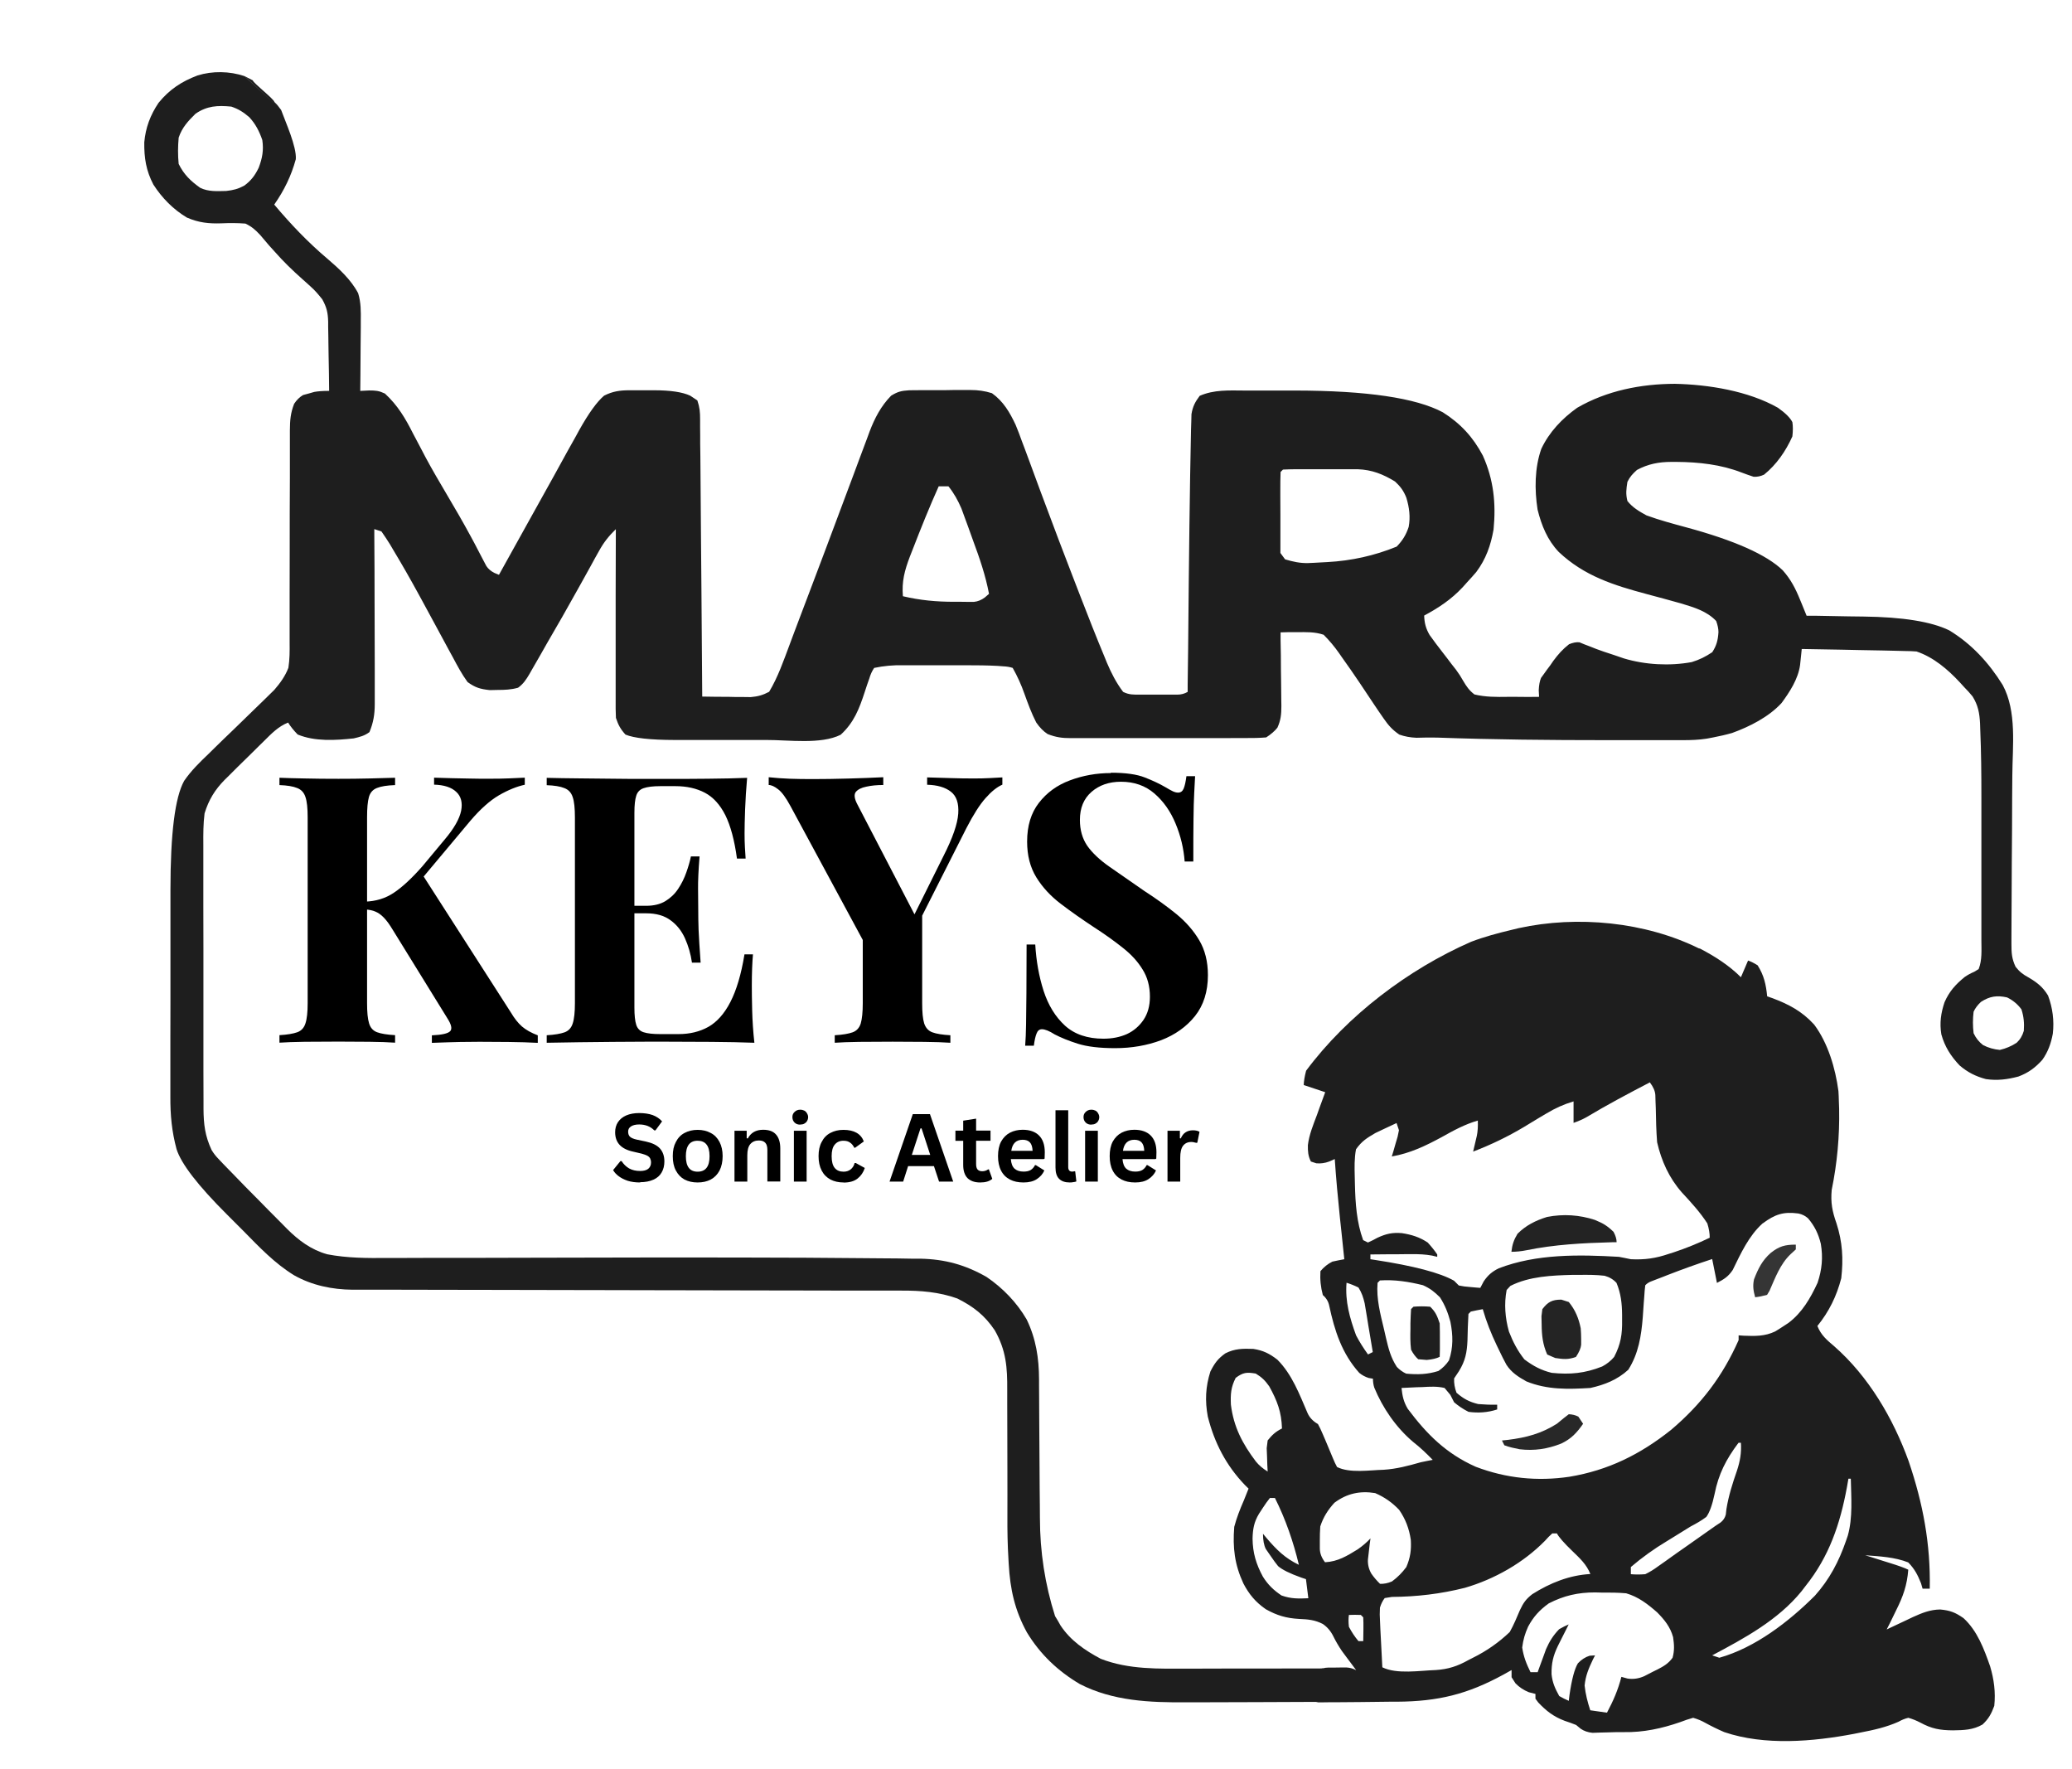 <?xml version="1.0" encoding="UTF-8"?>
<svg id="_레이어_1" data-name="레이어_1" xmlns="http://www.w3.org/2000/svg" width="82.68mm" height="70.56mm" version="1.1" viewBox="0 0 234.37 200">
  <!-- Generator: Adobe Illustrator 29.6.1, SVG Export Plug-In . SVG Version: 2.1.1 Build 9)  -->
  <g id="whole">
    <path id="glow" d="M31.8,12.43h0c.18.42-.18-.42,0,0h0c.48,1.33,1.77,4.15,1.66,5.57-.52,1.89-1.32,3.53-2.44,5.13,1.84,2.19,3.82,4.27,6,6.11,1.31,1.12,2.68,2.37,3.49,3.91.33,1.07.31,2.05.3,3.17v.68l-.02,2.16c0,.49-.01.97-.01,1.46,0,1.19-.02,2.39-.03,3.58l1.01-.05c.74,0,1.1.03,1.78.35,1.45,1.34,2.31,2.79,3.19,4.54.31.58.61,1.16.92,1.74l.47.9c.76,1.42,1.58,2.81,2.4,4.2.93,1.57,1.85,3.15,2.72,4.76l.41.76c.25.47.5.94.74,1.42l.33.63.29.55q.32.49.92.79l.51.21,1.46-2.63c.73-1.32,1.47-2.64,2.2-3.96.86-1.55,1.72-3.1,2.58-4.64.5-.9.99-1.81,1.49-2.71l.93-1.66.42-.77q1.6-2.86,2.81-3.89c.99-.5,1.8-.61,2.91-.61h1.81s.92,0,.92,0q2.78,0,4.1.61l.81.54c.27.8.31,1.32.31,2.15v.83s.01.92.01.92v.96c.02.88.02,1.75.03,2.63.01.91.02,1.83.02,2.74.02,1.73.03,3.46.04,5.19l.05,5.91c.03,4.06.06,8.11.09,12.16,1.01.02,2.02.03,3.02.03.29,0,.57.01.86.02h.84s.77.01.77.01c.81-.07,1.36-.22,2.08-.6,1-1.67,1.63-3.51,2.31-5.32l.35-.94c.25-.66.5-1.32.75-1.99.4-1.05.79-2.09,1.19-3.14,1.19-3.15,2.38-6.29,3.55-9.44.46-1.24.93-2.48,1.39-3.71.22-.58.44-1.17.65-1.75.3-.81.6-1.61.91-2.43l.26-.71c.58-1.52,1.29-2.89,2.44-4.06.76-.46,1.13-.55,2.05-.61.39,0,.77-.01,1.15-.01h.63c.43,0,.86,0,1.3,0,.66,0,1.31,0,1.97-.02h1.86c.86,0,1.61.1,2.44.36,1.29.92,2.02,2.17,2.68,3.58.26.62.49,1.24.72,1.88l.27.71c.18.51.37,1.01.56,1.51.39,1.08.79,2.16,1.19,3.23.21.56.42,1.13.63,1.68,1.01,2.73,2.05,5.45,3.1,8.17.28.73.57,1.46.85,2.2.89,2.3,1.79,4.59,2.74,6.87l.26.64c.51,1.2,1.05,2.26,1.84,3.31.69.34,1.17.31,1.93.31h1.72s.88,0,.88,0h1.61q.63,0,1.16-.31v-.84c.04-2.68.07-5.35.09-8.02.02-1.37.03-2.74.04-4.12.04-3.82.09-7.64.15-11.46.02-1.22.04-2.44.07-3.66.01-.53.02-1.05.03-1.57l.03-.94.02-.8c.14-.86.41-1.38.93-2.07,1.62-.71,3.3-.61,5.05-.6h.92c.64,0,1.29,0,1.93,0,.97,0,1.94,0,2.91,0q12.12.02,16.69,2.46c2.01,1.27,3.42,2.8,4.53,4.9,1.22,2.72,1.5,5.4,1.21,8.36-.32,1.8-.86,3.34-1.96,4.81-.33.39-.67.76-1.02,1.14l-.51.57c-1.29,1.38-2.7,2.32-4.36,3.21.03.84.19,1.47.62,2.2.47.66.96,1.31,1.46,1.95l.51.66c.33.44.66.88,1.01,1.31q.47.63.82,1.27c.38.64.67,1.07,1.27,1.53,1.26.3,2.47.29,3.75.27h1.04c.84.02,1.68.01,2.52,0l-.04-.75q.04-.87.26-1.39l.32-.44.35-.49.37-.49.35-.51c.55-.74,1.05-1.31,1.78-1.88q.65-.27,1.17-.22l.53.22.63.24.76.3.81.29c.84.27,1.53.51,2.29.77,2.42.73,5.19.88,7.69.42.88-.27,1.56-.61,2.32-1.12.49-.76.64-1.36.7-2.26q0-.57-.26-1.27c-1.06-1.12-2.51-1.54-3.96-1.98-1.29-.37-2.59-.71-3.89-1.06-3.74-1-7.08-2.05-9.96-4.77-1.28-1.35-1.94-2.98-2.39-4.78-.35-2.24-.34-4.72.42-6.87.89-1.9,2.36-3.44,4.06-4.65,3.35-1.94,7.22-2.7,11.05-2.71,3.81.08,8.32.81,11.66,2.71q1.26.89,1.63,1.62.11.68,0,1.62c-.74,1.65-1.79,3.18-3.2,4.32q-.59.28-1.19.24c-.45-.15-.89-.3-1.33-.47-2.36-.92-4.87-1.19-7.38-1.21h-.6c-1.4,0-2.64.24-3.88.91-.49.44-.79.76-1.08,1.35-.13.85-.2,1.34,0,2.16.58.74,1.34,1.18,2.16,1.63,1.48.54,2.98.94,4.49,1.35q8.18,2.21,10.92,4.86c.91,1.02,1.45,2.07,1.96,3.33l.22.53c.17.43.35.85.52,1.28h1.02c1.26.03,2.52.05,3.77.07.54.01,1.08.02,1.63.02q6.67.08,9.71,1.56c2.54,1.54,4.49,3.67,6.05,6.18,1.62,3.01,1.11,6.91,1.09,10.21l-.02,2.56c0,2.42-.02,4.85-.04,7.28-.01,1.49-.02,2.97-.02,4.46,0,.57,0,1.13-.01,1.7,0,.79-.01,1.58-.01,2.37v.7c0,1.01.03,1.66.47,2.59.46.58.84.87,1.49,1.22.96.57,1.59,1.06,2.18,2.03.52,1.39.71,2.84.54,4.32-.21,1.11-.54,2.05-1.2,2.97-.8.88-1.57,1.45-2.69,1.87-1.24.33-2.41.48-3.68.29-1.16-.31-2.07-.77-2.98-1.55-.99-1.05-1.67-2.11-2.06-3.51-.21-1.29-.05-2.4.36-3.63.54-1.23,1.26-2.03,2.3-2.87q.48-.33,1.07-.58l.49-.3c.41-1.03.31-2.16.31-3.25v-16.24c0-2.55-.02-5.09-.13-7.64l-.02-.64c-.06-1.18-.22-2.06-.85-3.07q-.44-.54-.93-1.03l-.51-.56c-1.37-1.47-2.97-2.84-4.9-3.49-.43-.03-.85-.05-1.29-.05l-.79-.02-.84-.02-.87-.02c-.92-.02-1.84-.04-2.76-.05l-1.86-.04c-1.52-.03-3.05-.05-4.57-.08l-.05.5-.07.67-.07.66c-.22,1.57-1.17,3.03-2.1,4.29-1.45,1.57-3.6,2.66-5.59,3.38-.7.2-1.41.36-2.13.5l-.74.14c-.91.14-1.77.17-2.68.17h-8.68c-6.39,0-12.77-.06-19.15-.29-.78-.02-1.54,0-2.32.02q-1.04-.04-1.94-.36c-.79-.54-1.23-1.04-1.77-1.82l-.56-.81-.56-.83-.52-.78c-.35-.53-.71-1.06-1.06-1.59-.66-.98-1.33-1.95-2.02-2.91l-.34-.49q-.78-1.11-1.73-2.06c-1-.34-1.99-.3-3.04-.29h-1.04s-.79.02-.79.02v.9c.03,1.1.04,2.2.04,3.3,0,.47.01.95.02,1.43,0,.68.01,1.37.02,2.05,0,.21.01.42.01.64,0,.93-.06,1.61-.45,2.46q-.45.57-1.27,1.1c-.76.06-1.49.08-2.25.07h-.69c-.76.01-1.52.01-2.28.01h-1.58c-1.11,0-2.22,0-3.33,0-1.42,0-2.84,0-4.26,0-1.09,0-2.18,0-3.28,0-.52,0-1.05,0-1.57,0-.73,0-1.47,0-2.2,0h-.65c-1.01,0-1.68-.09-2.63-.46q-.7-.45-1.29-1.31c-.54-1.05-.94-2.15-1.34-3.26q-.53-1.51-1.32-2.91-.49-.16-1.07-.18l-.66-.05c-1.17-.06-2.32-.07-3.49-.07h-.78c-.54,0-1.08,0-1.62,0-.82,0-1.65,0-2.47,0-.53,0-1.05,0-1.58,0h-.74q-1.66-.04-3.26.3-.36.53-.55,1.2l-.26.74-.26.79c-.62,1.9-1.22,3.46-2.72,4.83-2.24,1.12-5.92.58-8.39.59h-1.13c-.78,0-1.56,0-2.34,0-.99,0-1.98,0-2.98,0-.78,0-1.55,0-2.32,0-.54,0-1.08,0-1.63,0q-4.11-.01-5.55-.61c-.57-.63-.81-1.08-1.08-1.89-.03-.68-.04-1.36-.03-2.05v-.64c0-.69,0-1.38,0-2.06v-1.43c0-1.26,0-2.51,0-3.77,0-1.29,0-2.57,0-3.85,0-2.52.01-5.03.02-7.54-.8.78-1.36,1.48-1.9,2.46l-.46.82-.48.88-1.02,1.84-.52.93c-1.1,1.99-2.23,3.96-3.38,5.93-.24.42-.48.84-.72,1.27-.33.57-.66,1.15-.99,1.72l-.29.51c-.37.63-.7,1.14-1.3,1.57-.78.22-1.49.25-2.3.25l-.9.02c-1.08-.12-1.62-.27-2.51-.91-.65-.89-1.15-1.83-1.66-2.79-.15-.28-.3-.55-.46-.84-.47-.86-.94-1.72-1.4-2.59-.55-1.02-1.1-2.04-1.66-3.06l-.4-.73c-.91-1.67-1.85-3.31-2.83-4.94l-.37-.63c-.3-.49-.63-.97-.96-1.45l-.81-.27v.8c.02,2.49.03,4.97.03,7.46,0,1.28,0,2.56.01,3.84,0,1.23.01,2.47.01,3.7,0,.47,0,.94,0,1.41,0,.66,0,1.32,0,1.98v.59c0,1.16-.15,2.1-.6,3.18-.58.43-1.08.54-1.78.71-2.07.22-4.38.37-6.34-.44q-.69-.71-1.08-1.35c-1.13.45-1.9,1.27-2.74,2.1l-.48.47c-.33.33-.67.66-1,.99-.51.5-1.01.99-1.52,1.49-.32.32-.65.65-.97.97l-.45.44c-1.12,1.13-1.82,2.28-2.29,3.81-.15,1.18-.15,2.35-.14,3.54v1.05c0,.95,0,1.89,0,2.84,0,.99,0,1.99,0,2.98,0,1.67,0,3.34.01,5.01,0,1.92,0,3.84,0,5.77,0,1.85,0,3.71,0,5.57,0,.79,0,1.58,0,2.36,0,1.1,0,2.2.01,3.3v.98c.01,1.76.17,3.08.92,4.68q.33.54.74.96l.51.54q.32.33.64.66l.42.43c1.01,1.05,2.03,2.09,3.06,3.12l1.09,1.11c.53.54,1.06,1.08,1.6,1.61l.48.49c1.31,1.3,2.71,2.35,4.52,2.86,2.28.44,4.53.44,6.84.42h1.34c.96,0,1.92,0,2.88-.01,1.54,0,3.08,0,4.61,0,2.74,0,5.48-.01,8.22-.02q25.89-.07,36.49.05c.81,0,1.63.02,2.44.02,1.11,0,2.22.02,3.33.04h.97c2.77.06,5.07.69,7.48,2.07,1.83,1.24,3.43,2.9,4.54,4.82,1.05,2.19,1.38,4.35,1.39,6.76v.64c0,.46,0,.92.01,1.38,0,.73,0,1.46.01,2.19.02,2.07.03,4.14.04,6.21,0,1.27.02,2.54.03,3.81,0,.48.01.96.01,1.44q0,5.71,1.71,11.1l.31.51.31.55c1.14,1.72,2.75,2.81,4.55,3.77,3.19,1.24,6.59,1.12,9.96,1.11h1.32c1.15,0,2.3,0,3.45-.01,1.17,0,2.35,0,3.52,0,2.3,0,4.6,0,6.9-.01l-.27,3.78c-2.43.01-4.86.02-7.3.03-1.13,0-2.26,0-3.39.01-1.09,0-2.19.01-3.28.01-.41,0-.83,0-1.24,0-4.13.03-8.3-.14-12.05-2.07-2.48-1.47-4.47-3.36-5.97-5.83-1.38-2.51-1.9-4.89-2.06-7.74l-.03-.52c-.1-1.62-.13-3.25-.12-4.87s0-3.29,0-4.94c-.01-1.47-.01-2.93-.01-4.4,0-1.2,0-2.4-.01-3.6,0-.45,0-.9,0-1.35.02-2.54-.12-4.48-1.41-6.75-1.14-1.7-2.42-2.69-4.24-3.6-2.08-.74-4.15-.9-6.34-.89h-.83c-.91,0-1.82,0-2.73,0h-1.97c-1.41,0-2.82-.01-4.23-.01-2.04,0-4.08,0-6.12-.01l-9.95-.02h-.6c-3.02,0-6.03-.01-9.04-.02h-.6c-3.3,0-6.61-.01-9.91-.02-2.04,0-4.07-.01-6.1-.01-1.56,0-3.13,0-4.68-.01h-1.92c-.88,0-1.74,0-2.62,0h-.76c-2.3-.02-4.59-.49-6.61-1.63-2.21-1.35-3.97-3.22-5.78-5.06-.61-.61-1.22-1.23-1.84-1.84q-4.9-4.89-5.68-7.37c-.54-2.01-.71-3.85-.7-5.93v-.96c0-1.04,0-2.08,0-3.13,0-.73,0-1.46,0-2.19,0-1.53,0-3.06.01-4.58,0-1.76,0-3.52,0-5.28s0-3.4,0-5.1v-2.16q0-9.55,1.55-12.32c.79-1.15,1.76-2.1,2.77-3.06l.68-.67c.71-.69,1.42-1.39,2.14-2.07.71-.69,1.43-1.39,2.14-2.08.44-.43.88-.86,1.33-1.29l.61-.6.53-.52c.67-.78,1.22-1.53,1.59-2.49.15-.95.15-1.88.14-2.84v-.85c0-.6,0-1.21,0-1.81,0-.96,0-1.92,0-2.87.01-1.69.01-3.38.01-5.06,0-2.7,0-5.4.02-8.1,0-.94,0-1.88,0-2.82v-1.73s0-.8,0-.8c.01-1.13.07-1.92.48-2.98q.43-.65,1.01-.99l.63-.17.63-.18q.61-.12,1.69-.12c-.01-1.32-.03-2.64-.06-3.95l-.02-1.34c0-.65-.02-1.29-.03-1.94v-.6c-.03-1.02-.17-1.64-.67-2.53-.44-.55-.84-1.03-1.37-1.49l-.43-.39-.45-.4c-1.11-.99-2.16-2-3.15-3.13l-.59-.65c-.35-.4-.69-.8-1.02-1.2-.55-.59-.95-.95-1.68-1.3-.91-.07-1.78-.07-2.69-.03-1.45.05-2.59-.07-3.93-.65-1.55-.93-2.81-2.21-3.79-3.73-.83-1.59-1.05-3.01-1.03-4.78.15-1.67.68-3.07,1.61-4.46,1.23-1.51,2.59-2.41,4.41-3.1,1.7-.53,3.63-.49,5.31.07M27.68,8.61l.91.47c.1.35,2.37,2.08,2.45,2.45.47.46.32.35.76.9.16.2-.17-.21,0,0h0M22.11,12.86c-.84.83-1.52,1.56-1.9,2.7-.09,1-.1,1.97,0,2.97.59,1.2,1.34,1.92,2.43,2.7.93.46,1.92.38,2.94.36.82-.09,1.34-.22,2.06-.61.77-.57,1.2-1.15,1.62-2.01.41-1.09.58-1.97.41-3.14-.34-.99-.77-1.83-1.48-2.59-.66-.56-1.21-.92-2.03-1.19-1.54-.15-2.75-.09-4.05.81M145.12,53.1l-.27.27c-.03.72-.03,1.44-.03,2.16v.65c0,.69,0,1.38.01,2.07v4.28c.2.26.33.45.53.72.87.26,1.69.45,2.63.42l.68-.03.71-.04.75-.04q4.11-.22,7.85-1.75c.67-.69,1.06-1.32,1.36-2.23.21-1.13.07-2.19-.26-3.29-.31-.79-.66-1.26-1.28-1.84-1.38-.84-2.61-1.33-4.23-1.39h-3.13c-.67,0-1.34,0-2.02,0h-1.89c-.48,0-.96.02-1.44.04M106.18,54.99c-1.05,2.34-2.01,4.73-2.94,7.13l-.33.84c-.59,1.56-.92,2.79-.78,4.46,1.94.46,3.78.63,5.78.63h.8s.77.01.77.01h.68q.66-.06,1.25-.51l.46-.4c-.39-2.07-1.06-4.02-1.79-5.99-.2-.55-.4-1.09-.59-1.64-.13-.35-.26-.71-.39-1.06l-.35-.96c-.41-.94-.83-1.71-1.47-2.51h-1.08ZM224.07,113.3q-.57.53-.83,1.11c-.1.81-.1,1.62,0,2.43q.38.82,1.08,1.35.89.45,1.89.54,1.03-.24,1.9-.81.59-.55.81-1.35c.06-.86,0-1.6-.27-2.43q-.65-.88-1.63-1.35c-1.14-.25-1.95-.14-2.95.51" fill="#1e1e1e"/>
    <path d="M192.22,107.23c1.71.89,3.33,1.91,4.7,3.28l.81-1.89q.49.17,1.08.54c.72,1.14.95,2.17,1.08,3.51l.52.18c1.9.7,3.43,1.51,4.8,3.02,1.56,2.09,2.4,4.94,2.74,7.51.03.4.04.79.05,1.18l.03.82c.06,3.09-.22,6.15-.84,9.18-.13,1.44.06,2.42.54,3.78.68,2.1.79,4.04.54,6.21-.53,2.04-1.38,3.77-2.7,5.4.42,1.04,1.05,1.57,1.89,2.28,3.9,3.42,6.68,8.16,8.43,13,1.63,4.8,2.49,9.37,2.39,14.43h-.81l-.18-.62c-.39-.97-.71-1.59-1.44-2.35-1.54-.61-3.24-.69-4.87-.81l.93.29,1.2.38.61.19q1.53.47,2.13.77c-.13,1.75-.59,3.04-1.37,4.59l-.31.64c-.24.51-.5,1.02-.76,1.53l.42-.2c.63-.3,1.26-.59,1.89-.89l.65-.31c1.04-.47,1.94-.84,3.09-.86,1.15.11,1.72.34,2.64.98,1.57,1.44,2.32,3.49,3.01,5.45.44,1.49.63,2.92.47,4.47-.34.91-.63,1.45-1.33,2.11-1.08.62-2.12.64-3.34.66-1.48-.01-2.41-.18-3.7-.88q-.65-.34-1.35-.54-.56.13-1.1.44c-1.41.63-2.82.94-4.33,1.23l-.69.14c-4.68.89-10.13,1.36-14.7-.19-.74-.32-1.46-.67-2.17-1.06q-.57-.33-1.35-.56-.7.19-1.47.49c-2.08.72-4.16,1.17-6.37,1.13-.62,0-1.24,0-1.86.03l-.84.02-.85.03q-.78-.08-1.33-.46l-.52-.43c-.43-.17-.86-.33-1.3-.47-1.26-.48-2.06-1.1-2.98-2.07l-.32-.43v-.54l-.74-.19q-.88-.35-1.52-1.01l-.44-.69v-.81l-.91.51c-4.08,2.23-7.4,3.04-12.05,3.07h-.82c-.57.01-1.13.01-1.7.02-.58,0-1.16.01-1.74.02-.84.01-1.68.02-2.52.02h-.79s-.72.01-.72.01h-.64s-.55-.13-.55-.13q-.47-.51-.81-1.08-.08-.7-.05-1.42l.02-.73h0c.84-.01,1.72-.57,2.56-.57h.73s.7-.01.7-.01h.64q.53.03,1.07.3l-.44-.59-.59-.79-.58-.78q-.55-.81-.98-1.68t-1.18-1.38c-.89-.46-1.67-.53-2.67-.57-1.45-.08-2.52-.39-3.78-1.1-1.15-.79-1.9-1.69-2.54-2.92-.99-2.14-1.22-4.03-1.03-6.4.28-1.04.65-1.99,1.08-2.97.18-.45.36-.9.54-1.35l-.41-.4c-2.13-2.22-3.45-4.77-4.2-7.74-.33-1.79-.26-3.36.29-5.1.48-.94.84-1.45,1.7-2.06,1.07-.54,1.96-.54,3.15-.5,1.12.17,1.84.53,2.73,1.22,1.65,1.65,2.49,3.9,3.4,6.01q.34.79,1.19,1.27.28.51.53,1.11l.28.65.29.69.56,1.34.26.6.24.47c1.45.72,3.67.35,5.27.31,1.45-.09,2.8-.45,4.2-.85.45-.09.9-.19,1.35-.27-.71-.73-1.42-1.41-2.23-2.04-1.92-1.63-3.42-3.81-4.38-6.13q-.15-.47-.15-1.01l-.48-.08q-.6-.19-1.07-.58c-1.97-2.2-2.79-4.76-3.4-7.61q-.14-.69-.72-1.19c-.24-.9-.33-1.77-.27-2.7q.57-.69,1.35-1.08c.45-.1.9-.19,1.35-.27l-.07-.66c-.09-.83-.17-1.66-.26-2.49l-.17-1.58c-.23-2.2-.43-4.4-.58-6.6l-.63.28q-.72.27-1.46.2l-.61-.2c-.32-.63-.35-1.15-.34-1.85.14-1.18.6-2.29,1.02-3.4l.27-.76.67-1.83-2.43-.81q.02-.67.27-1.62c4.64-6.24,11.56-11.47,18.66-14.58,1.5-.57,3.03-.98,4.59-1.35l.78-.19c6.65-1.46,14.35-.72,20.47,2.32M186.64,122.39c-2.44,1.27-4.86,2.55-7.21,3.96q-.63.35-1.44.63v-2.43c-1.13.34-2.08.77-3.09,1.38l-.83.49c-.56.34-1.12.68-1.68,1.02-1.86,1.11-3.73,2.01-5.76,2.79.14-.59.28-1.19.42-1.79q.15-.71.11-1.72c-1.49.43-2.76,1.13-4.1,1.88-1.83.99-3.56,1.82-5.63,2.18l.19-.62.23-.81.24-.81.15-.73-.27-.81c-.52.24-1.03.48-1.54.72l-.86.41c-.96.56-1.54.92-2.19,1.84-.19,1.03-.17,2.04-.14,3.09l.02.88c.05,2.13.19,4.28.93,6.3l.54.27q.51-.22,1.08-.54c.98-.45,1.68-.61,2.76-.52,1.1.17,1.98.44,2.92,1.06q.65.71,1.08,1.35v.27l-.58-.14c-.77-.14-1.47-.17-2.26-.16h-.84s-.86.01-.86.01h-.88l-2.14.02v.54l.52.08q6.58,1.01,8.94,2.35l.54.54q.6.13,1.25.17l.67.06.51.04.39-.74c.48-.7.93-1.09,1.69-1.47,4.29-1.65,9.09-1.56,13.6-1.3.45.08.9.18,1.35.27,1.58.08,2.82-.1,4.31-.61.19-.06.38-.12.57-.18,1.38-.46,2.73-1.01,4.04-1.64q.01-.72-.27-1.62c-.82-1.27-1.84-2.38-2.87-3.49-1.45-1.64-2.32-3.56-2.81-5.69-.1-1.28-.13-2.57-.15-3.85l-.03-.78-.02-.7q-.04-.68-.61-1.42M199.37,138.35c-1.57,1.42-2.46,3.39-3.38,5.27-.5.75-.99,1.05-1.78,1.46l-.54-2.7c-1.68.55-3.35,1.15-5,1.79l-.66.26-.63.24c-.19.07-.38.14-.57.22q-.44.16-.71.46c-.05.41-.09.82-.11,1.23l-.06.77c-.04.54-.08,1.07-.11,1.6-.17,2.13-.48,4.12-1.64,5.95-1.23,1.13-2.67,1.7-4.29,2.06-2.51.15-4.86.22-7.23-.74-.91-.51-1.68-.99-2.26-1.88-.29-.53-.56-1.07-.82-1.62l-.28-.58c-.64-1.34-1.17-2.67-1.58-4.09-.45.08-.9.17-1.35.27l-.27.27c-.06,1-.09,2-.11,3-.06,1.36-.24,2.3-.97,3.48l-.54.81q-.04.81.27,1.62c.8.69,1.43,1.03,2.45,1.28.72.06,1.42.09,2.15.07v.54c-1.06.35-2.15.42-3.24.27q-.88-.44-1.63-1.08l-.43-.84-.65-.78c-.84-.2-1.65-.15-2.5-.1l-.69.02c-.56.02-1.11.05-1.68.08.1.92.23,1.55.7,2.35,2.17,2.9,4.35,5.07,7.69,6.56,3.44,1.31,6.97,1.67,10.61,1.13,4.39-.73,8.01-2.53,11.49-5.3,3.43-2.91,5.82-6.05,7.64-10.15v-.54l.58.04c1.27.05,2.38.08,3.55-.48.34-.2.68-.42,1.01-.64l.49-.32c1.56-1.17,2.49-2.8,3.3-4.54.5-1.5.63-2.85.37-4.41-.28-1.14-.69-1.99-1.45-2.89q-.46-.41-1.08-.54c-1.7-.23-2.65.09-4.03,1.11M170.86,145.4l-.44.48c-.3,1.57-.17,3.17.26,4.7.46,1.18.96,2.15,1.75,3.15.99.74,1.89,1.23,3.09,1.52,2.09.21,3.74.06,5.71-.72q.81-.43,1.35-1.08c.75-1.44.93-2.57.9-4.19v-.59c-.01-1.27-.14-2.41-.63-3.59q-.52-.58-1.35-.81c-.94-.11-1.86-.11-2.8-.1h-.8c-2.34.06-4.91.16-7.04,1.24M156.09,144.8l-.27.27c-.15,1.83.32,3.53.74,5.3l.21.92c.29,1.23.54,2.23,1.23,3.29q.48.5,1.06.76c1.28.12,2.41.09,3.64-.3q.72-.48,1.2-1.2c.49-1.48.46-2.83.16-4.36-.28-1.03-.6-1.86-1.18-2.77-.64-.63-1.1-1-1.92-1.37-1.61-.4-3.21-.65-4.87-.54M152.31,145.07c-.17,2.1.36,3.97,1.08,5.94.41.78.84,1.45,1.35,2.16l.54-.27c-.17-1.01-.34-2.03-.51-3.04l-.14-.87-.14-.84-.13-.77c-.16-.68-.33-1.19-.7-1.78q-.69-.34-1.35-.54M139.77,155.82c-.54,1.07-.59,1.83-.54,3.02.31,2.53,1.31,4.43,2.83,6.44q.52.64,1.33,1.13l-.04-.73-.03-.96-.04-.95.11-.88c.51-.63.9-.99,1.62-1.35-.06-1.88-.54-3.13-1.44-4.76-.46-.66-.85-1.04-1.53-1.45-1.02-.17-1.43-.14-2.27.49M196.64,163.17c-1.39,1.85-2.26,3.53-2.7,5.79q-.39,1.84-.93,2.58c-.57.43-1.14.75-1.77,1.08-.72.44-1.43.89-2.15,1.33-.19.11-.38.23-.57.35q-2.15,1.29-4.05,2.91v.81q.76.07,1.63,0,.73-.35,1.44-.88l.84-.59.46-.33c.56-.41,1.13-.8,1.7-1.2.98-.69,1.96-1.38,2.94-2.07.37-.27.74-.52,1.13-.77q.46-.35.6-.9l.07-.61c.24-1.51.69-2.91,1.19-4.35.36-1.09.52-2.02.45-3.16h-.27ZM209.08,167.22l-.17.97c-.77,4.16-2.01,7.84-4.69,11.18l-.46.6c-2.64,3.24-6.45,5.3-10.09,7.23l.81.27c4.06-1.14,7.86-4.08,10.81-7.02,1.66-1.86,2.71-3.87,3.52-6.21l.2-.58c.58-2.07.38-4.31.34-6.44h-.27ZM150.96,169.92c-.76.83-1.27,1.63-1.62,2.7-.04.54-.05,1.08-.05,1.62v.86q0,.82.59,1.57c1.47-.08,2.49-.72,3.71-1.47.54-.38.98-.75,1.43-1.23l-.09.66-.1.88-.1.86q-.04.85.39,1.59.43.62.98,1.15.65.03,1.35-.27c.64-.47,1.15-.99,1.62-1.62.46-1.06.58-1.95.51-3.09-.19-1.27-.59-2.33-1.32-3.39-.78-.82-1.66-1.44-2.71-1.89-1.71-.28-3.2.04-4.59,1.08M143.66,169.38q-.42.52-.83,1.16l-.43.66c-.56.94-.69,1.71-.72,2.79.02,1.62.4,2.89,1.17,4.31.57.91,1.21,1.53,2.11,2.13,1.08.38,1.89.36,3.03.31l-.27-2.16-.54-.18q-1.91-.68-2.61-1.29-.34-.41-.9-1.23l-.49-.71q-.32-.64-.32-1.72l.41.49c1.13,1.32,2.08,2.27,3.65,3.02-.62-2.6-1.51-5.17-2.71-7.56h-.54ZM175.56,173.43q-.4.35-.81.82c-2.45,2.49-5.69,4.33-9.05,5.31-2.73.69-5.44,1.01-8.26,1.03l-.81.13q-.35.45-.54,1.08-.05.76.01,1.58l.04.91.05.95.05.96c.04.78.08,1.56.12,2.35,1.64.81,4.24.37,6.04.31,1.42-.09,2.47-.44,3.7-1.13l.51-.26q2.32-1.15,4.16-2.91c.45-.8.79-1.62,1.15-2.47.39-.83.68-1.25,1.4-1.81,2.01-1.27,4.2-2.15,6.57-2.28-.43-1.09-1.21-1.8-2.04-2.6q-1.44-1.39-1.74-1.99h-.54ZM175.16,181.34c-1.03.75-1.7,1.48-2.31,2.61-.37.83-.55,1.45-.67,2.36.16,1.06.47,1.83.94,2.79h.81c.08-.23.17-.47.26-.72l.35-.95.34-.94c.4-.9.8-1.54,1.48-2.25q.61-.35,1.08-.54l-.34.68-.45.89-.44.88c-.53,1.1-.73,1.96-.71,3.18.1.96.4,1.62.87,2.47q.55.32,1.08.54l.08-.66q.38-2.63.95-3.58.59-.63,1.33-.86l.61-.04-.24.47c-.48,1.01-.83,1.82-.94,2.94.11,1,.33,1.85.64,2.8l1.89.27c.71-1.33,1.26-2.59,1.63-4.05l.69.19q.96.15,1.9-.27c.33-.17.66-.34.99-.51l.51-.25c.7-.36,1.23-.67,1.7-1.32.23-.83.18-1.49.06-2.33-.32-1.16-.97-1.96-1.8-2.8-1.07-.94-2.13-1.76-3.51-2.16-.93-.08-1.84-.09-2.77-.08l-.74-.02c-1.94,0-3.53.36-5.26,1.25M152.58,182.62q-.09.6,0,1.35.47.9,1.08,1.62h.54c0-.44.01-.89.02-1.33v-.75s-.02-.61-.02-.61l-.27-.27c-.45-.02-.9-.02-1.35,0" fill="#1e1e1e"/>
    <path id="eyebrow" d="M180.43,137.97c.91.37,1.36.64,2.08,1.33q.35.64.35,1.18h-.52c-3.29.09-6.48.25-9.71.91q-.85.17-1.67.17c.09-.81.27-1.34.69-2.04.95-.95,2.05-1.5,3.34-1.9,1.84-.36,3.66-.24,5.43.34" fill="#232323"/>
    <path d="M176.61,146.97l.84.27c.73.88,1.13,1.86,1.35,2.97.03.41.05.82.05,1.23v.63q-.05.57-.59,1.38c-.87.32-1.43.26-2.35.12l-.9-.39c-.51-1.15-.62-2.18-.63-3.43l-.02-.91.1-.79c.61-.81,1.1-1.08,2.13-1.08" fill="#242424"/>
    <path d="M159.88,147.77q.91-.08,1.89,0c.63.61.8,1.06,1.08,1.89.02.65.02,1.3.02,1.94v1.04s-.02.8-.02.8q-.54.27-1.47.35l-.96-.08q-.46-.4-.81-1.08c-.1-.79-.09-1.56-.07-2.35v-.64c.01-.54.04-1.07.07-1.6l.27-.27Z" fill="#1f1f1f"/>
    <path d="M177.45,159.93q.59.02,1.08.27l.54.81c-.72,1.03-1.34,1.7-2.48,2.24-1.54.61-3.05.84-4.7.64-.6-.12-1.16-.23-1.73-.45l-.27-.54.67-.07c2.08-.26,3.76-.7,5.54-1.82l.78-.64.57-.44Z" fill="#282828"/>
    <path d="M203.13,140.75v.54l-.59.54c-1.17,1.11-1.74,2.67-2.38,4.13l-.28.47q-.71.2-1.35.27c-.2-.74-.29-1.26-.13-2.02.47-1.21.92-2.14,1.9-3,.94-.74,1.59-.93,2.82-.93" fill="#353535"/>
    <g id="keys_x5F_1">
      <path d="M59.36,87.95v.79c-.91.2-1.88.59-2.92,1.19-1.03.6-2.1,1.56-3.23,2.88l-7.96,9.5,2.46-3.52,10.08,15.71c.39.66.8,1.18,1.25,1.58.46.39,1.05.72,1.79,1v.85c-.99-.05-2.09-.09-3.31-.1-1.21-.01-2.31-.02-3.29-.02-.6,0-1.32.01-2.17.02-.85.02-1.92.05-3.21.1v-.85c1.15-.05,1.84-.21,2.08-.48.23-.26.13-.73-.31-1.42l-6.15-9.96c-.39-.65-.74-1.14-1.06-1.46-.31-.32-.62-.54-.94-.67-.31-.14-.71-.22-1.21-.25v-.88c1.23-.03,2.34-.36,3.31-1.02.97-.65,2.04-1.65,3.21-2.98l2.5-3c1.07-1.26,1.69-2.35,1.88-3.27.18-.93-.01-1.65-.56-2.15-.54-.51-1.38-.78-2.5-.81v-.79c.71.03,1.38.05,2,.06.64.02,1.3.03,2,.04.69.02,1.45.02,2.27.02s1.55-.01,2.21-.04c.67-.03,1.26-.05,1.77-.08ZM44.69,87.95v.83c-.91.03-1.59.14-2.06.33-.46.18-.76.52-.9,1.02-.14.49-.21,1.25-.21,2.29v21.02c0,1.02.07,1.78.23,2.29.15.5.45.83.9,1,.46.17,1.14.28,2.04.33v.85c-.77-.05-1.72-.09-2.88-.1-1.16-.01-2.33-.02-3.52-.02-1.35,0-2.63.01-3.83.02-1.2.02-2.15.05-2.85.1v-.85c.9-.05,1.57-.17,2.02-.33.46-.17.76-.5.92-1,.17-.51.25-1.28.25-2.29v-21.02c0-1.04-.08-1.8-.25-2.29-.16-.5-.47-.84-.94-1.02-.46-.19-1.13-.3-2-.33v-.83c.71.03,1.66.06,2.85.08,1.21.03,2.48.04,3.83.04,1.19,0,2.36-.01,3.52-.04,1.15-.03,2.11-.05,2.88-.08Z"/>
    </g>
    <g id="keys_x5F_2">
      <path d="M84.51,87.95c-.11,1.24-.19,2.44-.23,3.6-.04,1.16-.06,2.04-.06,2.67,0,.56.01,1.09.04,1.6.03.5.05.93.08,1.27h-.98c-.28-2.07-.72-3.7-1.31-4.9-.6-1.19-1.37-2.04-2.31-2.54-.95-.5-2.06-.75-3.33-.75h-1.73c-.82,0-1.45.08-1.88.23-.42.14-.7.43-.83.85-.14.42-.21,1.06-.21,1.94v22.02c0,.88.07,1.53.21,1.96.14.42.42.7.83.83.43.14,1.05.21,1.88.21h2.08c1.26,0,2.38-.27,3.35-.81.98-.55,1.82-1.49,2.5-2.81.69-1.33,1.23-3.13,1.6-5.4h.96c-.08.91-.13,2.09-.13,3.56,0,.66.01,1.58.04,2.77.03,1.18.11,2.41.25,3.67-1.43-.05-3.05-.09-4.85-.1-1.81-.01-3.42-.02-4.83-.02h-2.73c-1.1,0-2.28.01-3.54.02-1.27.02-2.55.03-3.85.04-1.31.02-2.54.04-3.69.06v-.85c.9-.05,1.57-.17,2.02-.33.46-.17.76-.5.92-1,.17-.51.25-1.28.25-2.29v-21.02c0-1.04-.08-1.8-.25-2.29-.16-.5-.47-.84-.94-1.02-.46-.19-1.13-.3-2-.33v-.83c1.15.03,2.38.05,3.69.06,1.3.02,2.59.03,3.85.04,1.26.02,2.44.02,3.54.02h2.73c1.29,0,2.76,0,4.42-.02,1.65-.01,3.13-.05,4.44-.1ZM77.91,102.43v.85h-7.42v-.85h7.42ZM79.13,96.84c-.13,1.6-.18,2.82-.17,3.67.01.85.02,1.63.02,2.33s.01,1.49.04,2.33c.04.85.11,2.08.23,3.69h-.98c-.14-.98-.41-1.9-.79-2.75-.38-.84-.92-1.53-1.63-2.04-.71-.53-1.63-.79-2.75-.79v-.85c.84,0,1.56-.17,2.15-.52.59-.36,1.08-.82,1.46-1.4.39-.58.69-1.2.92-1.85.23-.65.41-1.26.52-1.81h.98Z"/>
    </g>
    <g id="keys_x5F_3">
      <path d="M113.38,87.9v.83c-.61.27-1.24.77-1.9,1.52-.66.74-1.38,1.87-2.17,3.4l-8,15.83h-2l-9.9-18.33c-.52-.96-.98-1.59-1.4-1.9-.41-.32-.76-.48-1.06-.48v-.88c.76.08,1.55.14,2.35.17.8.03,1.69.04,2.65.04,1.23,0,2.57-.02,4-.06,1.44-.04,2.76-.09,3.96-.15v.88c-.71,0-1.35.06-1.92.19-.56.11-.95.31-1.19.6-.22.29-.16.77.19,1.42l6.69,12.88-1.31,1.69,4.35-8.75c1.04-2.04,1.59-3.64,1.67-4.79.08-1.17-.2-1.99-.83-2.48-.64-.5-1.54-.76-2.69-.79v-.83c.96.03,1.86.06,2.71.08.84.03,1.71.04,2.58.04.63,0,1.21-.01,1.75-.04.55-.03,1.04-.05,1.46-.08ZM104.31,102.8v10.65c0,1.02.07,1.78.23,2.29.17.5.47.83.92,1,.46.17,1.14.28,2.04.33v.85c-.77-.05-1.75-.09-2.96-.1-1.2-.01-2.39-.02-3.56-.02-1.33,0-2.6.01-3.79.02-1.18.02-2.1.05-2.77.1v-.85c.9-.05,1.57-.17,2.02-.33.46-.17.76-.5.92-1,.15-.51.23-1.28.23-2.29v-8.69l3.69,2.63,3.04-4.58Z"/>
    </g>
    <g id="keys_x5F_4">
      <path d="M125.65,87.38c1.67,0,2.95.18,3.85.54.9.35,1.68.72,2.33,1.1.34.21.63.36.83.46.21.1.41.15.6.15.29,0,.5-.15.63-.46.13-.32.23-.78.31-1.4h.98c-.03.53-.06,1.17-.1,1.92s-.07,1.74-.08,2.96c-.02,1.21-.02,2.8-.02,4.77h-.98c-.11-1.47-.45-2.9-1.02-4.27-.57-1.39-1.37-2.53-2.4-3.42-1.03-.89-2.29-1.33-3.79-1.33-1.35,0-2.46.39-3.33,1.15-.88.77-1.31,1.82-1.31,3.17,0,1.14.28,2.11.83,2.92.57.81,1.4,1.59,2.48,2.35,1.08.75,2.4,1.67,3.96,2.75,1.36.88,2.57,1.75,3.65,2.63,1.07.88,1.93,1.86,2.58,2.96.65,1.1.98,2.41.98,3.94,0,1.86-.49,3.41-1.46,4.63-.97,1.21-2.25,2.12-3.83,2.73-1.58.59-3.32.9-5.21.9-1.75,0-3.16-.17-4.21-.5-1.04-.33-1.92-.69-2.63-1.06-.61-.39-1.09-.58-1.44-.58-.28,0-.48.16-.6.48-.13.31-.23.77-.31,1.38h-.98c.05-.68.09-1.47.1-2.38.01-.9.03-2.07.04-3.52.01-1.46.02-3.3.02-5.54h.98c.11,1.86.42,3.6.94,5.23.53,1.63,1.33,2.94,2.42,3.94,1.09.99,2.55,1.48,4.35,1.48.98,0,1.86-.17,2.65-.52.78-.36,1.4-.9,1.88-1.6.48-.71.73-1.58.73-2.63,0-1.18-.28-2.21-.83-3.08-.54-.89-1.29-1.71-2.25-2.46-.95-.76-2.04-1.54-3.27-2.33-1.33-.88-2.58-1.75-3.73-2.63-1.16-.88-2.08-1.88-2.77-3-.7-1.14-1.04-2.48-1.04-4.04,0-1.78.44-3.23,1.33-4.38.89-1.15,2.05-2,3.5-2.54,1.46-.55,3.01-.83,4.65-.83Z"/>
    </g>
    <g id="sonic_x5F_1">
      <path d="M72.42,133.72c-.53,0-1-.06-1.42-.19-.41-.14-.74-.31-1.02-.52-.28-.21-.49-.44-.63-.69l.83-1.02h.13c.22.35.51.63.85.83.36.2.78.29,1.25.29.4,0,.71-.08.92-.25.21-.18.31-.42.31-.71,0-.18-.04-.33-.1-.46-.07-.13-.18-.23-.33-.31-.16-.08-.36-.16-.63-.23l-.98-.23c-.68-.15-1.19-.41-1.52-.77-.33-.36-.5-.83-.5-1.42,0-.43.1-.8.31-1.13.22-.33.53-.59.94-.77.42-.18.91-.27,1.48-.27s1.1.08,1.52.23c.42.16.77.39,1.06.71l-.75,1.02h-.13c-.22-.22-.47-.39-.75-.5-.28-.11-.6-.17-.96-.17-.41,0-.72.08-.94.23-.21.14-.31.33-.31.58s.07.45.21.58c.15.14.42.25.79.33l1,.21c.73.16,1.27.42,1.6.79s.5.86.5,1.46c0,.47-.1.89-.31,1.25-.2.35-.5.62-.92.81-.42.19-.93.29-1.52.29Z"/>
    </g>
    <g id="sonic_x5F_2">
      <path d="M78.91,133.72c-.56,0-1.05-.11-1.48-.33-.42-.23-.74-.57-.98-1.02-.24-.44-.35-.98-.35-1.63s.11-1.16.35-1.6c.23-.46.56-.8.98-1.02.43-.23.92-.35,1.48-.35s1.06.12,1.48.35c.43.22.76.56,1,1.02.23.45.35.98.35,1.6s-.12,1.18-.35,1.63c-.24.45-.57.79-1,1.02-.42.22-.91.33-1.48.33ZM78.91,132.5c.9,0,1.35-.58,1.35-1.75,0-.61-.12-1.05-.35-1.33-.22-.28-.56-.42-1-.42-.89,0-1.33.58-1.33,1.75s.44,1.75,1.33,1.75Z"/>
    </g>
    <g id="sonic_x5F_3">
      <path d="M83.08,133.62v-5.75h1.38v.85l.13.02c.34-.65.92-.98,1.73-.98.67,0,1.15.18,1.46.54.32.36.48.89.48,1.58v3.73h-1.46v-3.56c0-.38-.08-.65-.23-.81-.16-.18-.4-.27-.73-.27-.42,0-.74.14-.98.42-.22.27-.33.68-.33,1.25v2.98h-1.44Z"/>
    </g>
    <g id="sonic_x5F_4">
      <path d="M90.51,127.18c-.25,0-.46-.07-.63-.23-.17-.17-.25-.38-.25-.63,0-.23.08-.43.25-.58.17-.17.38-.25.63-.25.18,0,.33.04.46.1.14.07.24.18.31.31.08.13.13.27.13.42,0,.17-.04.32-.13.46-.07.13-.18.22-.31.29-.13.07-.28.1-.46.1ZM89.8,133.62v-5.75h1.44v5.75h-1.44Z"/>
    </g>
    <g id="sonic_x5F_5">
      <path d="M95.42,133.72c-.56,0-1.05-.11-1.48-.33-.43-.23-.77-.57-1-1.02-.24-.46-.35-1-.35-1.63s.11-1.16.35-1.6c.23-.46.56-.8.98-1.02.43-.23.92-.35,1.48-.35,1.21,0,1.98.44,2.31,1.31l-.98.71h-.1c-.13-.26-.29-.46-.48-.58-.18-.14-.43-.21-.75-.21-.42,0-.74.15-.98.44-.24.28-.35.72-.35,1.31s.11,1.04.35,1.33c.23.28.57.42,1,.42.3,0,.57-.08.79-.25.22-.17.38-.41.46-.73h.13l1.02.56c-.16.49-.43.89-.81,1.19-.39.31-.92.46-1.58.46Z"/>
    </g>
    <path d="M97.98,133.62"/>
    <g id="atelier_x5F_1">
      <path d="M107.8,133.62h-1.58l-.58-1.75h-2.92l-.56,1.75h-1.54l2.63-7.63h1.94l2.63,7.63ZM104.12,127.6l-.98,3h2.08l-.98-3h-.13Z"/>
    </g>
    <g id="atelier_x5F_2">
      <path d="M111.86,132.25l.38,1.06c-.16.14-.35.24-.58.31-.24.07-.5.1-.79.1-.63,0-1.1-.17-1.44-.5-.32-.34-.48-.84-.48-1.48v-2.73h-.88v-1.15h.88v-1.13l1.46-.23v1.35h1.63v1.15h-1.63v2.63c0,.28.05.49.17.63.13.13.3.19.52.19.25,0,.47-.07.67-.21h.1Z"/>
    </g>
    <g id="atelier_x5F_3">
      <path d="M118.05,131.08h-3.71c.04.5.18.86.42,1.08.25.22.59.33,1.02.33.32,0,.58-.05.79-.17.21-.13.38-.31.5-.56h.1l.96.6c-.18.41-.47.73-.85.98-.38.25-.88.38-1.5.38s-1.11-.11-1.54-.33c-.43-.22-.77-.55-1-1-.24-.46-.35-1.01-.35-1.65s.11-1.2.35-1.65c.25-.44.58-.78,1-1,.43-.22.91-.33,1.44-.33.8,0,1.42.22,1.85.65.43.43.65,1.06.65,1.9,0,.31-.01.54-.02.71l-.1.06ZM116.8,130.14c-.02-.44-.12-.76-.31-.96-.18-.19-.45-.29-.81-.29-.74,0-1.17.42-1.29,1.25h2.42Z"/>
    </g>
    <g id="atelier_x5F_4">
      <path d="M121,133.72c-.53,0-.93-.14-1.21-.42-.27-.28-.4-.7-.4-1.27v-6.48h1.44v6.42c0,.35.15.52.44.52.08,0,.17-.01.27-.04l.08.02.13,1.13c-.08.04-.2.07-.33.08-.13.03-.27.04-.42.04Z"/>
    </g>
    <g id="atelier_x5F_5">
      <path d="M123.44,127.18c-.25,0-.46-.07-.63-.23-.17-.17-.25-.38-.25-.63,0-.23.08-.43.25-.58.17-.17.38-.25.63-.25.18,0,.33.04.46.1.14.07.24.18.31.31.08.13.13.27.13.42,0,.17-.04.32-.13.46-.07.13-.18.22-.31.29-.13.07-.28.1-.46.1ZM122.74,133.62v-5.75h1.44v5.75h-1.44Z"/>
    </g>
    <g id="atelier_x5F_6">
      <path d="M130.68,131.08h-3.71c.04.5.18.86.42,1.08.25.22.59.33,1.02.33.32,0,.58-.05.79-.17.21-.13.38-.31.5-.56h.1l.96.6c-.18.41-.47.73-.85.98-.38.25-.88.38-1.5.38s-1.11-.11-1.54-.33c-.43-.22-.77-.55-1-1-.24-.46-.35-1.01-.35-1.65s.11-1.2.35-1.65c.25-.44.58-.78,1-1,.43-.22.91-.33,1.44-.33.8,0,1.42.22,1.85.65.43.43.65,1.06.65,1.9,0,.31-.01.54-.02.71l-.1.06ZM129.43,130.14c-.02-.44-.12-.76-.31-.96-.18-.19-.45-.29-.81-.29-.74,0-1.17.42-1.29,1.25h2.42Z"/>
    </g>
    <g id="atelier_x5F_7">
      <path d="M132.06,133.62v-5.75h1.4v.85l.1.02c.14-.32.32-.55.54-.69.23-.15.51-.23.83-.23s.58.06.75.17l-.25,1.23-.1.02c-.1-.03-.19-.05-.27-.06-.08-.03-.19-.04-.31-.04-.41,0-.72.15-.94.44-.21.28-.31.73-.31,1.35v2.69h-1.44Z"/>
    </g>
  </g>
</svg>